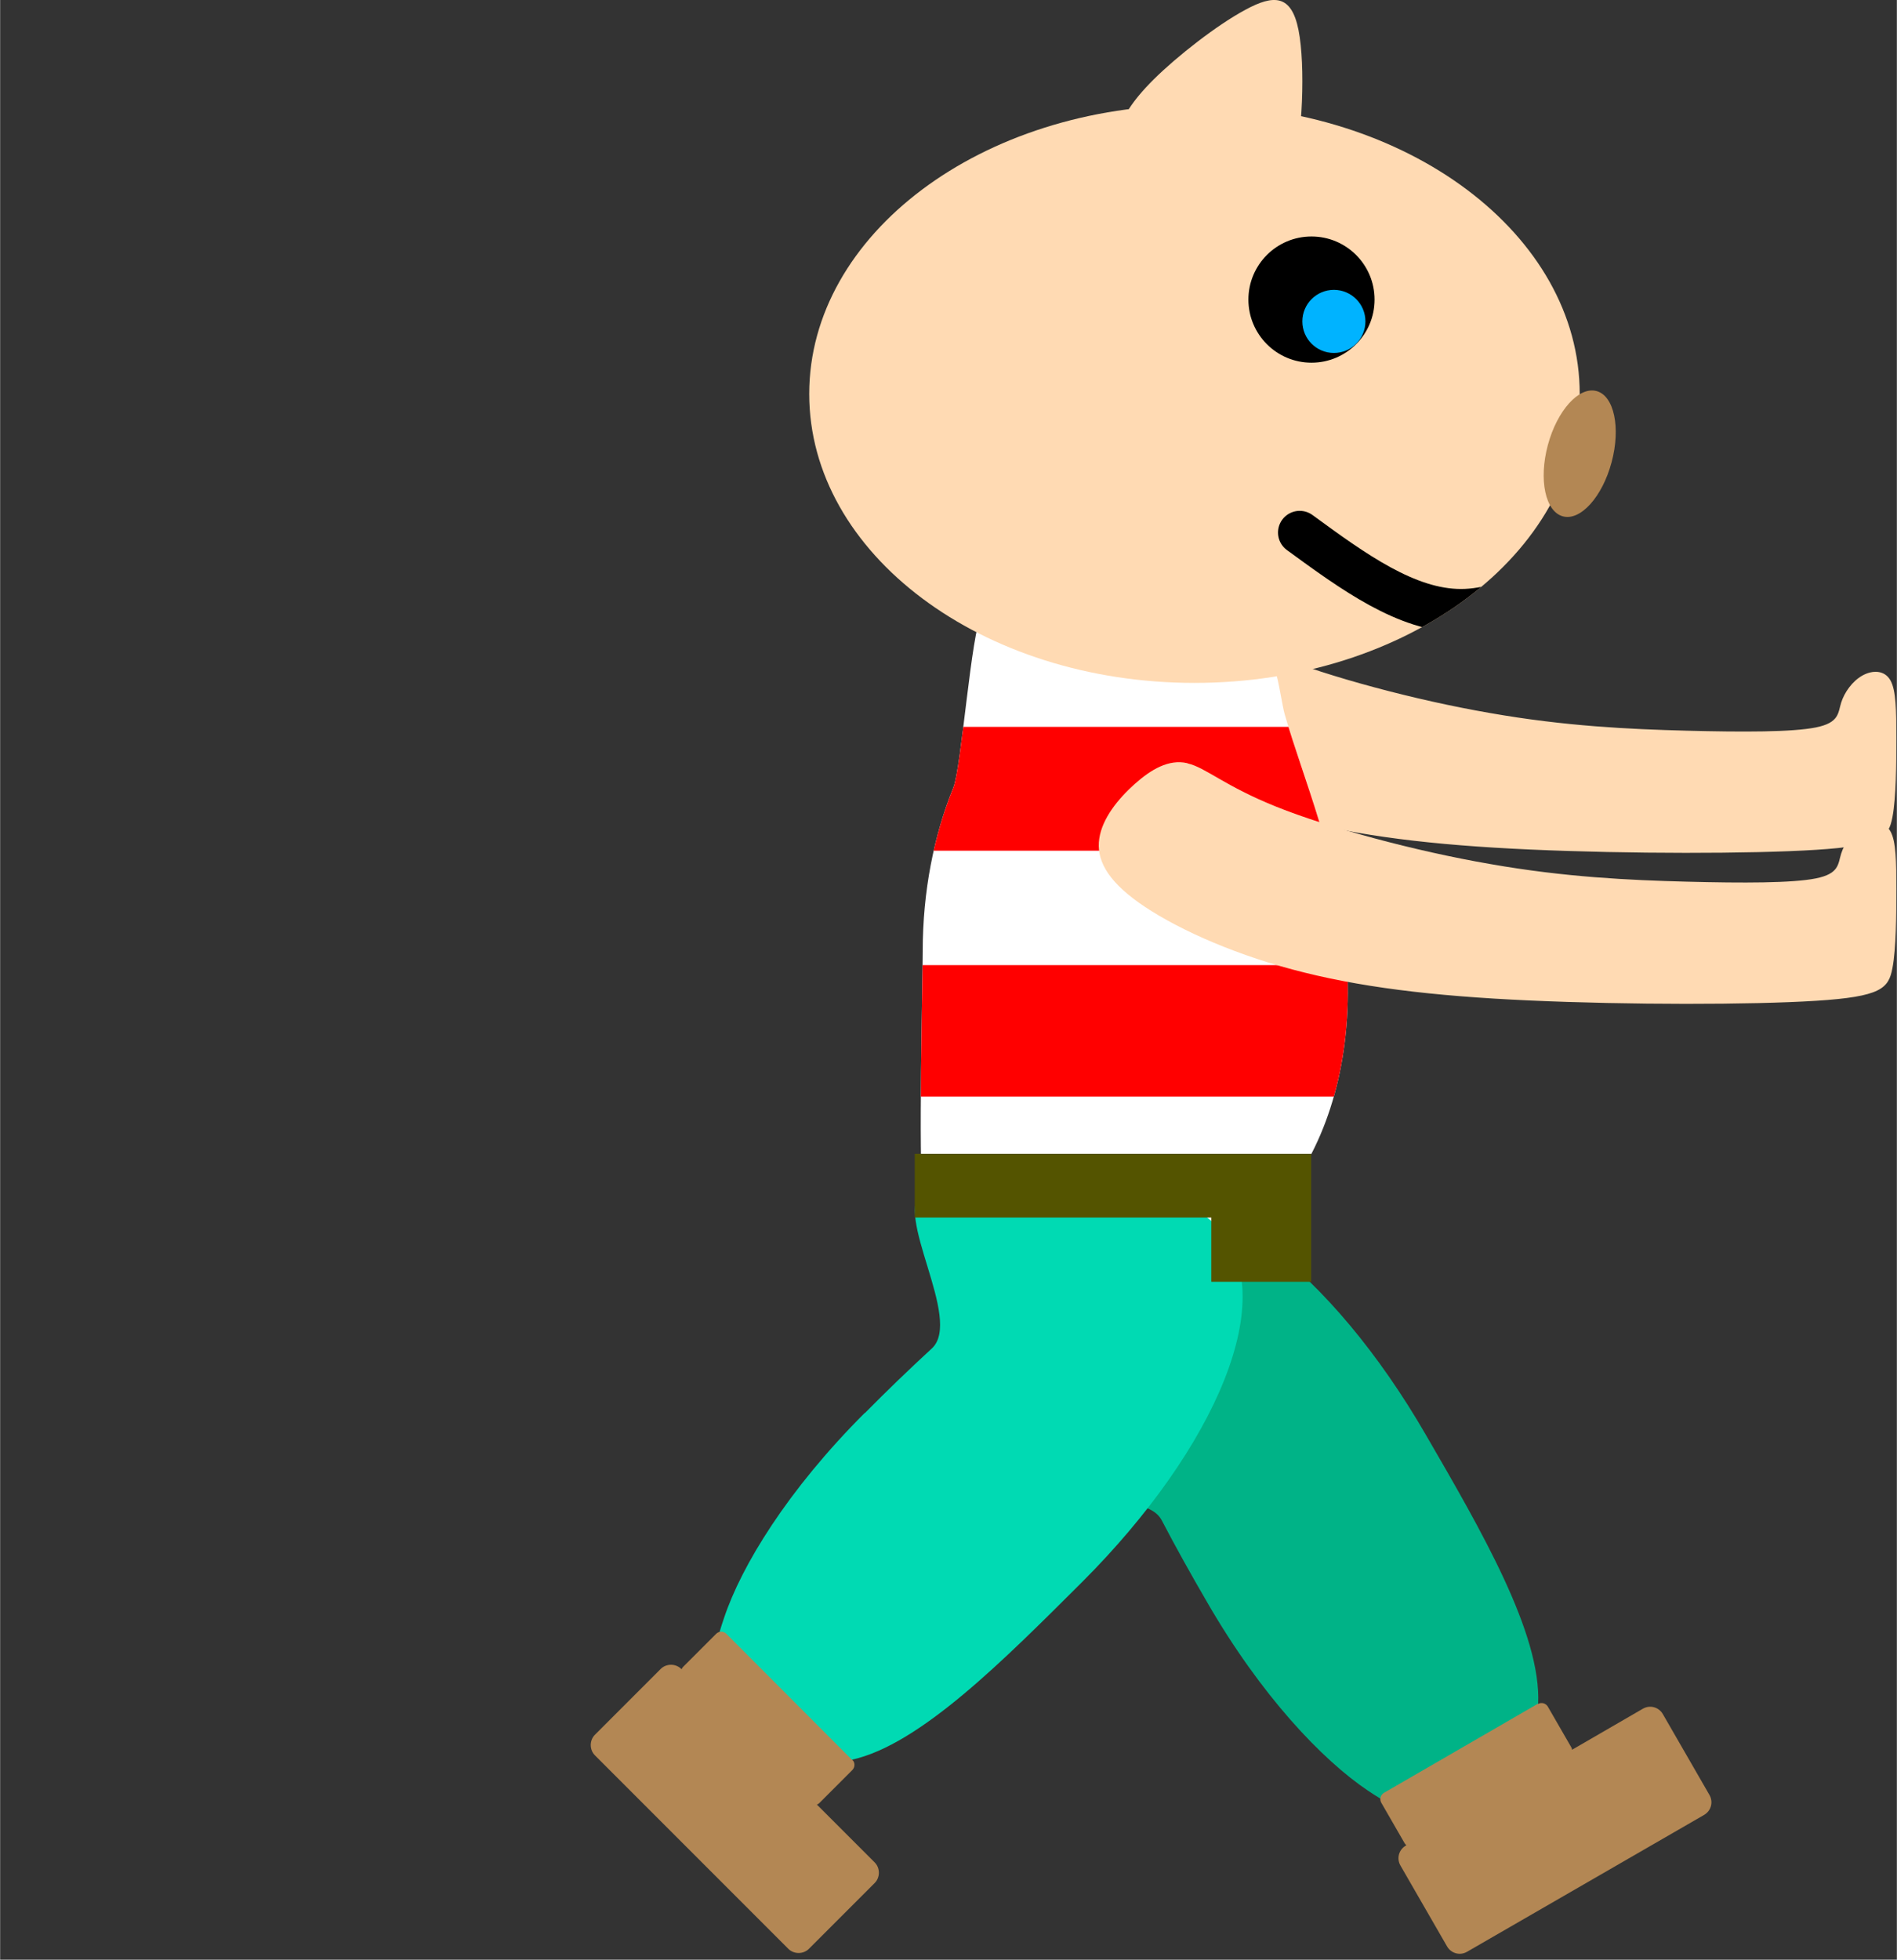 <?xml version="1.0" encoding="UTF-8" standalone="no"?>
<svg
   xmlns:dc="http://purl.org/dc/elements/1.1/"
   xmlns:cc="http://creativecommons.org/ns#"
   xmlns:rdf="http://www.w3.org/1999/02/22-rdf-syntax-ns#"
   xmlns:svg="http://www.w3.org/2000/svg"
   xmlns="http://www.w3.org/2000/svg"
   xmlns:sodipodi="http://sodipodi.sourceforge.net/DTD/sodipodi-0.dtd"
   xmlns:inkscape="http://www.inkscape.org/namespaces/inkscape"
   inkscape:version="1.0beta2 (2b71d25, 2019-12-03)"
   sodipodi:docname="avatar-push-left2.svg"
   id="svg68"
   viewBox="0 0 6435 6646"
   style="shape-rendering:geometricPrecision; text-rendering:geometricPrecision; image-rendering:optimizeQuality; fill-rule:evenodd; clip-rule:evenodd"
   version="1.1"
   height="11.293mm"
   width="10.936mm"
   xml:space="preserve"><rect x="0" y="0" width="6435" height="6646" fill="#333333" stroke="none"/><sodipodi:namedview
   inkscape:current-layer="svg68"
   inkscape:window-maximized="1"
   inkscape:window-y="23"
   inkscape:window-x="0"
   inkscape:cy="23.055029"
   inkscape:cx="17.291283"
   inkscape:zoom="19.258271"
   showgrid="false"
   id="namedview70"
   inkscape:window-height="988"
   inkscape:window-width="1920"
   inkscape:pageshadow="2"
   inkscape:pageopacity="0"
   guidetolerance="10"
   gridtolerance="10"
   objecttolerance="10"
   borderopacity="1"
   inkscape:document-rotation="0"
   bordercolor="#666666"
   pagecolor="#ffffff" />
 <defs
   id="defs18">
  <style
   id="style10"
   type="text/css">
   <![CDATA[
    .str0 {stroke:black;stroke-width:147.116;stroke-linecap:round}
    .fil0 {fill:none}
    .fil6 {fill:black}
    .fil2 {fill:#00B387}
    .fil7 {fill:#00B3FF}
    .fil8 {fill:#00DAB3}
    .fil9 {fill:#545400}
    .fil5 {fill:#B38754}
    .fil4 {fill:red}
    .fil1 {fill:#FFDAB3}
    .fil3 {fill:white}
   ]]>
  </style>
    <clipPath
   id="id0">
     <path
   id="path12"
   d="M2587 2154c204,17 387,-276 518,-71 35,56 69,522 96,588 66,162 104,352 104,555 0,93 15,724 0,810 -80,462 -384,242 -718,262 -438,27 -775,-444 -718,-1073 29,-323 145,-583 208,-803 7,-23 22,-123 31,-143 85,-191 292,-142 479,-127z" />
    </clipPath>
    <clipPath
   id="id1">
     <path
   id="path15"
   d="M2383 356c722,0 1307,439 1307,980 0,541 -585,980 -1307,980 -722,0 -1307,-439 -1307,-980 0,-541 585,-980 1307,-980z" />
    </clipPath>
 </defs>
 <g
   transform="matrix(-1,0,0,1,6435,0)"
   id="Слой_x0020_1">
  <g
   id="_939452624">
   <rect
   x="0"
   id="rect21"
   height="6643"
   width="6435"
   y="3"
   class="fil0" />
   <path
   inkscape:connector-curvature="0"
   id="path23"
   d="m 2406,2077 c -61,14 -124,76 -301,147 -177,71 -469,150 -724,194 -255,45 -475,55 -667,60 -193,5 -359,5 -439,-11 -80,-16 -75,-49 -86,-84 -11,-35 -38,-73 -72,-92 -34,-19 -75,-19 -95,16 -20,35 -20,105 -20,195 0,90 0,200 13,269 13,69 38,97 259,111 221,14 637,14 971,-1 334,-15 584,-46 805,-105 221,-59 411,-148 522,-227 111,-79 144,-149 134,-217 -10,-68 -63,-134 -120,-185 -56,-50 -116,-85 -178,-71 z"
   class="fil1" />
   <path
   inkscape:connector-curvature="0"
   id="path25"
   d="m 2341,5432 c -184,319 -392,537 -547,641 -111,74 -169,95 -289,26 -116,-67 -281,-158 -288,-321 -11,-237 193,-588 381,-912 316,-547 765,-915 1052,-749 172,99 490,623 370,930 -47,120 -458,-21 -526,109 -48,92 -100,185 -153,276 z"
   class="fil2" />
   <path
   inkscape:connector-curvature="0"
   id="path27"
   d="m 2587,2154 c 204,17 387,-276 518,-71 35,56 69,522 96,588 66,162 104,352 104,555 0,93 15,724 0,810 -80,462 -384,242 -718,262 -438,27 -775,-444 -718,-1073 29,-323 145,-583 208,-803 7,-23 22,-123 31,-143 85,-191 292,-142 479,-127 z"
   class="fil3" />
   <g
   id="g35"
   clip-path="url(#id0)">
    <g
   id="g33">
     <rect
   id="rect29"
   height="420"
   width="4448"
   y="2465"
   x="36"
   class="fil4" />
     <rect
   id="rect31"
   height="446"
   width="2672"
   y="3273"
   x="1108"
   class="fil4" />
    </g>
   </g>
   <path
   inkscape:connector-curvature="0"
   id="path37"
   d="m 2587,2154 c 204,17 387,-276 518,-71 35,56 69,522 96,588 66,162 104,352 104,555 0,93 15,724 0,810 -80,462 -384,242 -718,262 -438,27 -775,-444 -718,-1073 29,-323 145,-583 208,-803 7,-23 22,-123 31,-143 85,-191 292,-142 479,-127 z"
   class="fil0" />
   <path
   inkscape:connector-curvature="0"
   id="path39"
   d="m 2383,356 c 722,0 1307,439 1307,980 0,541 -585,980 -1307,980 -722,0 -1307,-439 -1307,-980 0,-541 585,-980 1307,-980 z"
   class="fil1" />
   <g
   id="g44"
   clip-path="url(#id1)">
    <g
   id="g42">
     <path
   inkscape:connector-curvature="0"
   d="m 924,1806 c 185,132 371,265 555,265 184,0 365,-132 547,-265"
   class="fil0 str0"
   id="1" />
    </g>
   </g>
   <path
   inkscape:connector-curvature="0"
   id="path46"
   d="m 2383,356 c 722,0 1307,439 1307,980 0,541 -585,980 -1307,980 -722,0 -1307,-439 -1307,-980 0,-541 585,-980 1307,-980 z"
   class="fil0" />
   <ellipse
   cy="0"
   cx="0"
   id="ellipse48"
   ry="112"
   rx="220"
   transform="rotate(75,-464.604,1470.46)"
   class="fil5" />
   <circle
   id="circle50"
   r="214"
   cy="1016"
   cx="1986"
   class="fil6" />
   <circle
   id="circle52"
   r="107"
   cy="1090"
   cx="1910"
   class="fil7" />
   <path
   inkscape:connector-curvature="0"
   id="path54"
   d="m 3502,4792 c 261,261 418,518 477,695 43,126 48,188 -49,286 -95,95 -225,230 -384,195 -232,-51 -517,-339 -783,-604 -447,-447 -686,-976 -452,-1210 140,-140 729,-312 994,-117 104,77 -138,437 -31,536 76,70 153,144 227,219 z"
   class="fil8" />
   <path
   inkscape:connector-curvature="0"
   id="path56"
   d="m 3545,5968 426,-427 c 10,-10 25,-10 35,0 l 112,112 c 2,2 4,5 5,8 l 1,-1 c 19,-19 51,-19 70,0 l 223,223 c 19,19 19,51 0,70 l -656,656 c -19,19 -51,19 -70,0 l -223,-223 c -19,-19 -19,-51 0,-70 l 196,-196 c -3,-1 -6,-3 -8,-5 l -112,-112 c -10,-10 -10,-26 0,-35 z"
   class="fil5" />
   <path
   inkscape:connector-curvature="0"
   id="path58"
   d="m 1218,5778 522,302 c 12,7 16,22 9,34 l -79,137 c -2,3 -4,5 -6,7 l 2,1 c 24,14 32,44 18,68 l -158,274 c -14,24 -44,32 -68,18 L 654,6155 c -24,-14 -32,-44 -18,-68 l 158,-274 c 14,-24 44,-32 68,-18 l 240,139 c 0,-3 1,-6 3,-9 l 79,-137 c 7,-12 22,-16 34,-9 z"
   class="fil5" />
   <path
   inkscape:connector-curvature="0"
   id="path60"
   d="m 2048,581 c -31,-116 -42,-358 -18,-479 24,-121 84,-121 180,-69 97,52 231,157 310,235 80,79 106,132 118,168 13,36 13,56 -18,83 -31,27 -92,62 -171,90 -79,28 -176,49 -249,64 -73,15 -122,24 -153,-92 z"
   class="fil1" />
   <polygon
   id="polygon62"
   points="3332,3913 3332,4129 2326,4129 2326,4347 1987,4347 1987,4129 1987,4129 1987,3913 "
   class="fil9" />
   <path
   inkscape:connector-curvature="0"
   id="path64"
   d="m 2406,2589 c -61,14 -124,76 -301,147 -177,71 -469,150 -724,194 -255,45 -475,55 -667,60 -193,5 -359,5 -439,-11 -80,-16 -75,-49 -86,-84 -11,-35 -38,-73 -72,-92 -34,-19 -75,-19 -95,16 -20,35 -20,105 -20,195 0,90 0,200 13,269 13,69 38,97 259,111 221,14 637,14 971,-1 334,-15 584,-46 805,-105 221,-59 411,-148 522,-227 111,-79 144,-149 134,-217 -10,-68 -63,-134 -120,-185 -56,-50 -116,-85 -178,-71 z"
   class="fil1" />
  </g>
 </g>
</svg>
